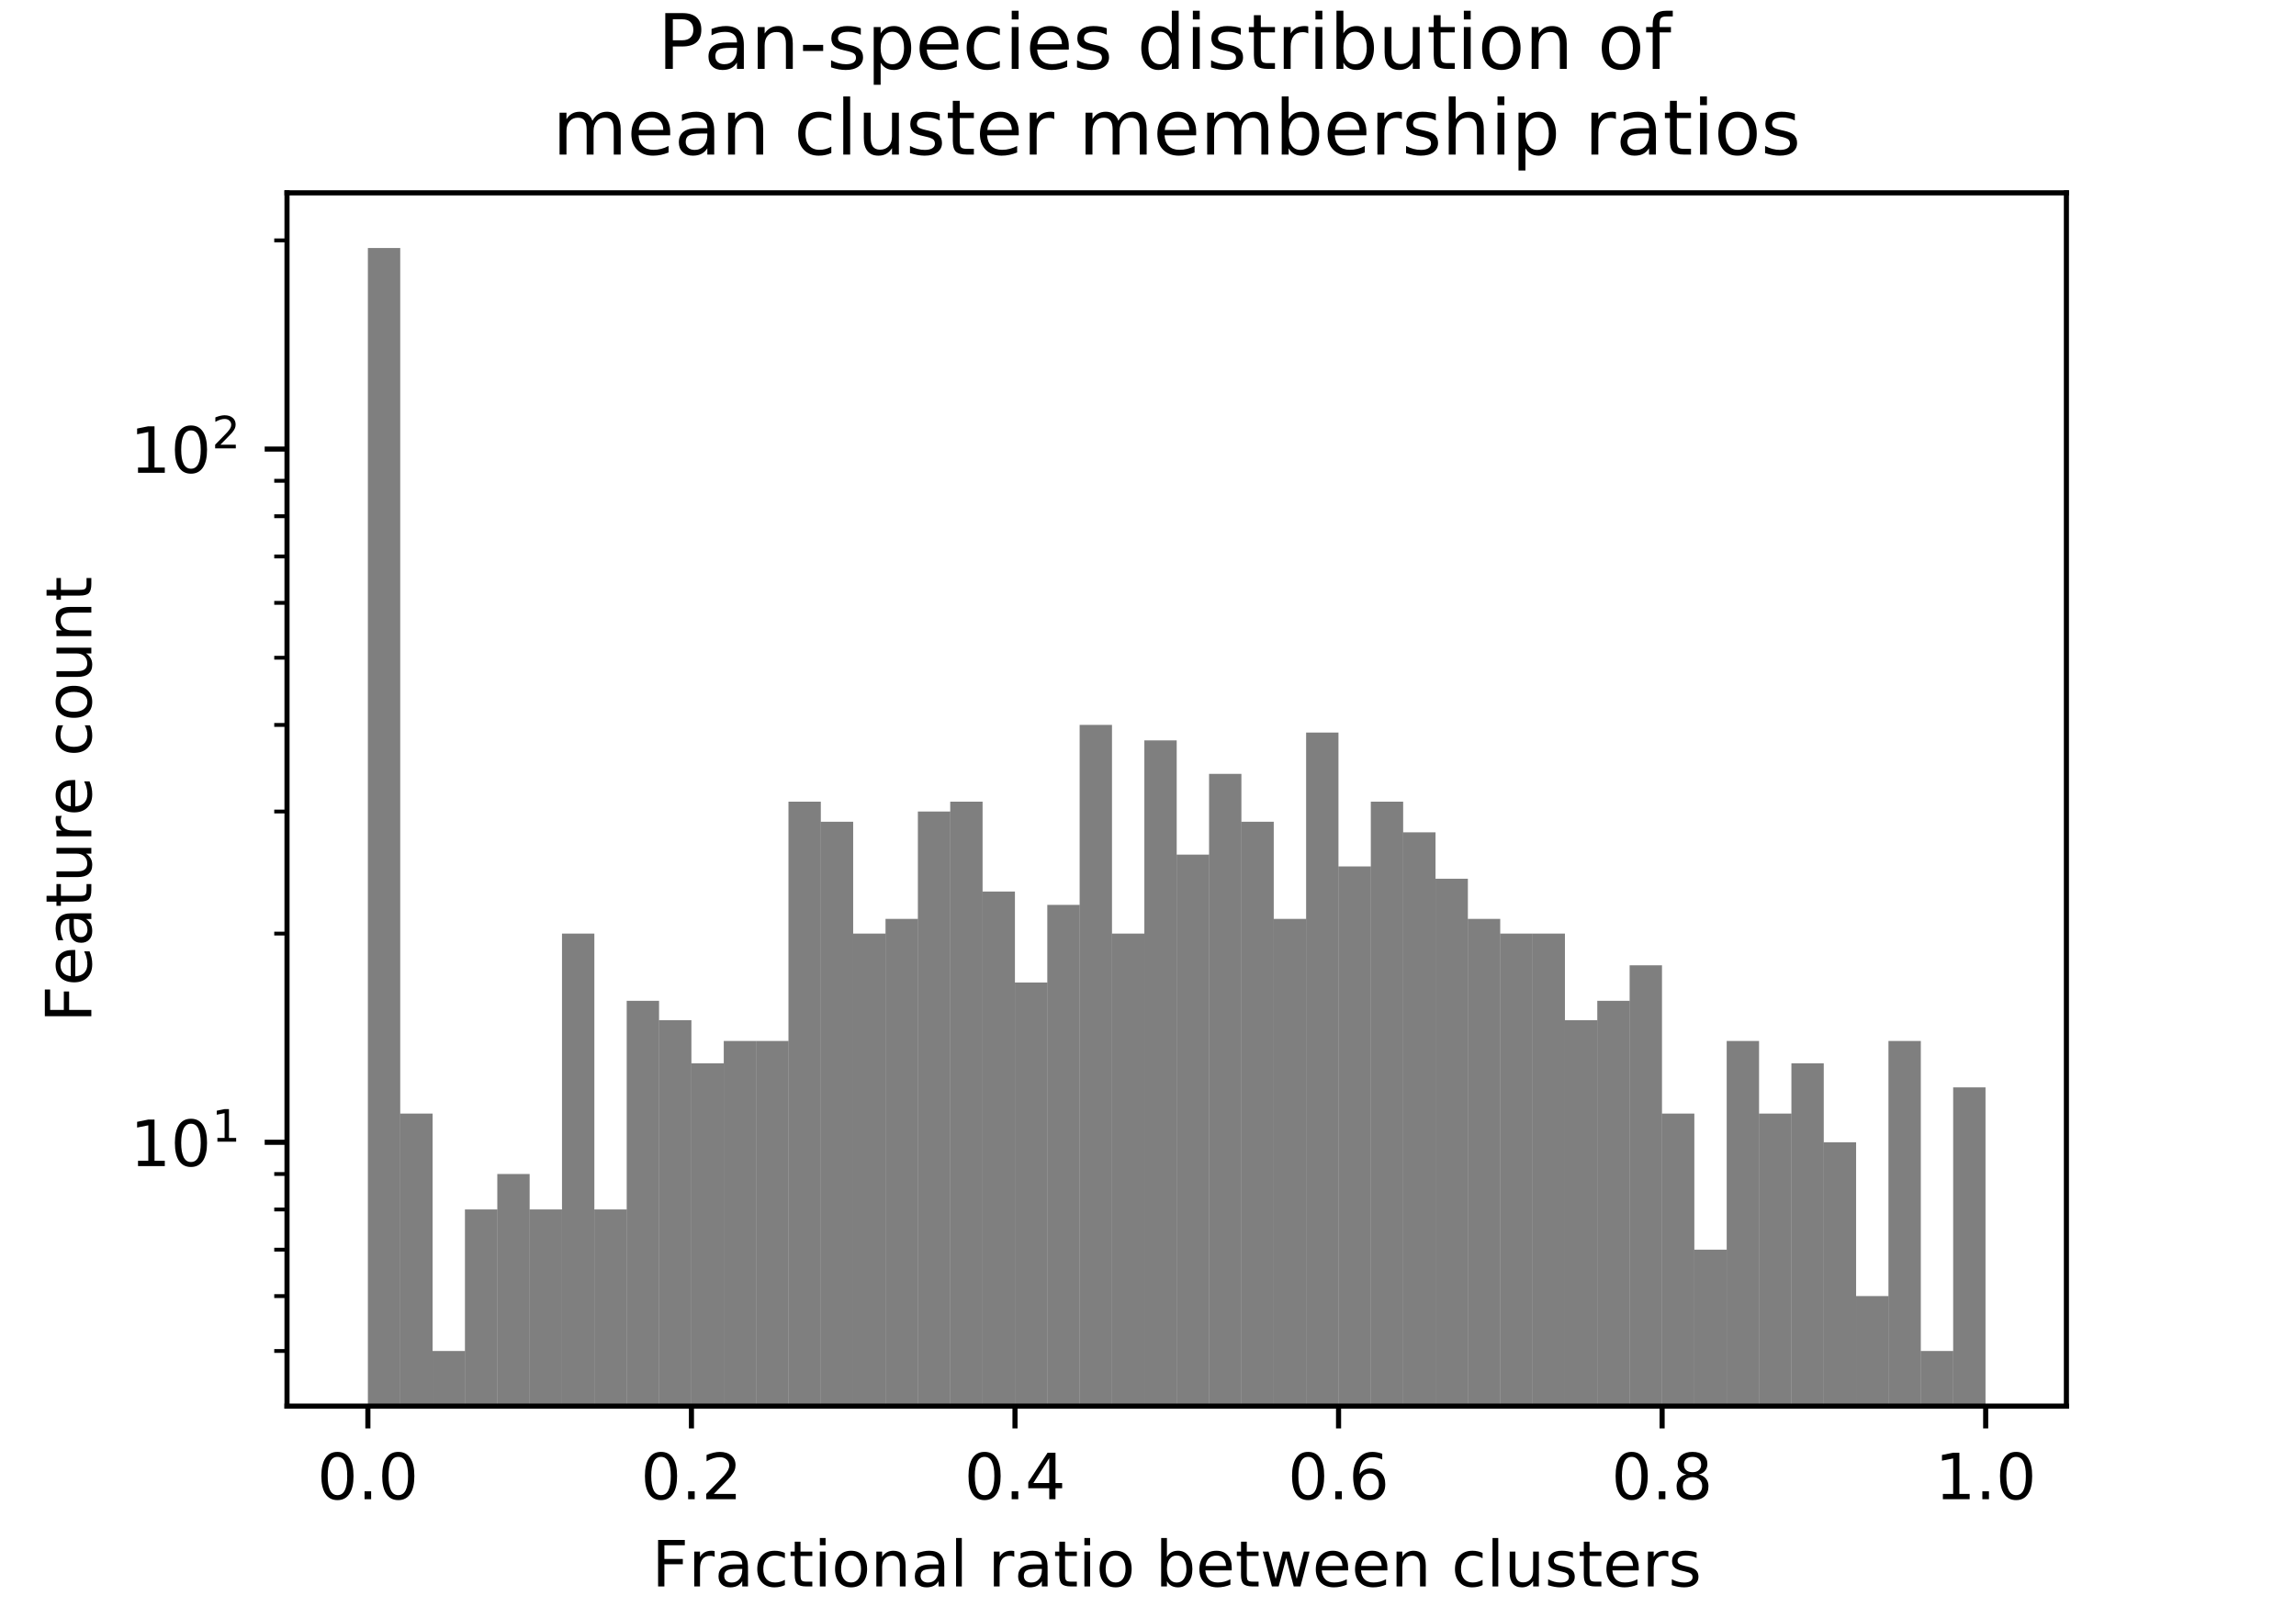 <?xml version="1.0" encoding="utf-8" standalone="no"?>
<!DOCTYPE svg PUBLIC "-//W3C//DTD SVG 1.1//EN"
  "http://www.w3.org/Graphics/SVG/1.1/DTD/svg11.dtd">
<!-- Created with matplotlib (https://matplotlib.org/) -->
<svg height="252pt" version="1.1" viewBox="0 0 360 252" width="360pt" xmlns="http://www.w3.org/2000/svg" xmlns:xlink="http://www.w3.org/1999/xlink">
 <defs>
  <style type="text/css">
*{stroke-linecap:butt;stroke-linejoin:round;}
  </style>
 </defs>
 <g id="figure_1">
  <g id="patch_1">
   <path d="M 0 252 
L 360 252 
L 360 0 
L 0 0 
z
" style="fill:#ffffff;"/>
  </g>
  <g id="axes_1">
   <g id="patch_2">
    <path d="M 45 220.5 
L 324 220.5 
L 324 30.24 
L 45 30.24 
z
" style="fill:#ffffff;"/>
   </g>
   <g id="patch_3">
    <path clip-path="url(#pd9980bde2f)" d="M 57.682 108997.21 
L 62.755 108997.21 
L 62.755 38.888 
L 57.682 38.888 
z
" style="opacity:0.5;"/>
   </g>
   <g id="patch_4">
    <path clip-path="url(#pd9980bde2f)" d="M 62.755 108997.21 
L 67.827 108997.21 
L 67.827 174.627 
L 62.755 174.627 
z
" style="opacity:0.5;"/>
   </g>
   <g id="patch_5">
    <path clip-path="url(#pd9980bde2f)" d="M 67.827 108997.21 
L 72.9 108997.21 
L 72.9 211.852 
L 67.827 211.852 
z
" style="opacity:0.5;"/>
   </g>
   <g id="patch_6">
    <path clip-path="url(#pd9980bde2f)" d="M 72.9 108997.21 
L 77.973 108997.21 
L 77.973 189.662 
L 72.9 189.662 
z
" style="opacity:0.5;"/>
   </g>
   <g id="patch_7">
    <path clip-path="url(#pd9980bde2f)" d="M 77.973 108997.21 
L 83.045 108997.21 
L 83.045 184.101 
L 77.973 184.101 
z
" style="opacity:0.5;"/>
   </g>
   <g id="patch_8">
    <path clip-path="url(#pd9980bde2f)" d="M 83.045 108997.21 
L 88.118 108997.21 
L 88.118 189.662 
L 83.045 189.662 
z
" style="opacity:0.5;"/>
   </g>
   <g id="patch_9">
    <path clip-path="url(#pd9980bde2f)" d="M 88.118 108997.21 
L 93.191 108997.21 
L 93.191 146.402 
L 88.118 146.402 
z
" style="opacity:0.5;"/>
   </g>
   <g id="patch_10">
    <path clip-path="url(#pd9980bde2f)" d="M 93.191 108997.21 
L 98.264 108997.21 
L 98.264 189.662 
L 93.191 189.662 
z
" style="opacity:0.5;"/>
   </g>
   <g id="patch_11">
    <path clip-path="url(#pd9980bde2f)" d="M 98.264 108997.21 
L 103.336 108997.21 
L 103.336 156.937 
L 98.264 156.937 
z
" style="opacity:0.5;"/>
   </g>
   <g id="patch_12">
    <path clip-path="url(#pd9980bde2f)" d="M 103.336 108997.21 
L 108.409 108997.21 
L 108.409 159.984 
L 103.336 159.984 
z
" style="opacity:0.5;"/>
   </g>
   <g id="patch_13">
    <path clip-path="url(#pd9980bde2f)" d="M 108.409 108997.21 
L 113.482 108997.21 
L 113.482 166.74 
L 108.409 166.74 
z
" style="opacity:0.5;"/>
   </g>
   <g id="patch_14">
    <path clip-path="url(#pd9980bde2f)" d="M 113.482 108997.21 
L 118.555 108997.21 
L 118.555 163.242 
L 113.482 163.242 
z
" style="opacity:0.5;"/>
   </g>
   <g id="patch_15">
    <path clip-path="url(#pd9980bde2f)" d="M 118.555 108997.21 
L 123.627 108997.21 
L 123.627 163.242 
L 118.555 163.242 
z
" style="opacity:0.5;"/>
   </g>
   <g id="patch_16">
    <path clip-path="url(#pd9980bde2f)" d="M 123.627 108997.21 
L 128.7 108997.21 
L 128.7 125.711 
L 123.627 125.711 
z
" style="opacity:0.5;"/>
   </g>
   <g id="patch_17">
    <path clip-path="url(#pd9980bde2f)" d="M 128.7 108997.21 
L 133.773 108997.21 
L 133.773 128.86 
L 128.7 128.86 
z
" style="opacity:0.5;"/>
   </g>
   <g id="patch_18">
    <path clip-path="url(#pd9980bde2f)" d="M 133.773 108997.21 
L 138.845 108997.21 
L 138.845 146.402 
L 133.773 146.402 
z
" style="opacity:0.5;"/>
   </g>
   <g id="patch_19">
    <path clip-path="url(#pd9980bde2f)" d="M 138.845 108997.21 
L 143.918 108997.21 
L 143.918 144.099 
L 138.845 144.099 
z
" style="opacity:0.5;"/>
   </g>
   <g id="patch_20">
    <path clip-path="url(#pd9980bde2f)" d="M 143.918 108997.21 
L 148.991 108997.21 
L 148.991 127.259 
L 143.918 127.259 
z
" style="opacity:0.5;"/>
   </g>
   <g id="patch_21">
    <path clip-path="url(#pd9980bde2f)" d="M 148.991 108997.21 
L 154.064 108997.21 
L 154.064 125.711 
L 148.991 125.711 
z
" style="opacity:0.5;"/>
   </g>
   <g id="patch_22">
    <path clip-path="url(#pd9980bde2f)" d="M 154.064 108997.21 
L 159.136 108997.21 
L 159.136 139.804 
L 154.064 139.804 
z
" style="opacity:0.5;"/>
   </g>
   <g id="patch_23">
    <path clip-path="url(#pd9980bde2f)" d="M 159.136 108997.21 
L 164.209 108997.21 
L 164.209 154.075 
L 159.136 154.075 
z
" style="opacity:0.5;"/>
   </g>
   <g id="patch_24">
    <path clip-path="url(#pd9980bde2f)" d="M 164.209 108997.21 
L 169.282 108997.21 
L 169.282 141.902 
L 164.209 141.902 
z
" style="opacity:0.5;"/>
   </g>
   <g id="patch_25">
    <path clip-path="url(#pd9980bde2f)" d="M 169.282 108997.21 
L 174.355 108997.21 
L 174.355 113.677 
L 169.282 113.677 
z
" style="opacity:0.5;"/>
   </g>
   <g id="patch_26">
    <path clip-path="url(#pd9980bde2f)" d="M 174.355 108997.21 
L 179.427 108997.21 
L 179.427 146.402 
L 174.355 146.402 
z
" style="opacity:0.5;"/>
   </g>
   <g id="patch_27">
    <path clip-path="url(#pd9980bde2f)" d="M 179.427 108997.21 
L 184.5 108997.21 
L 184.5 116.099 
L 179.427 116.099 
z
" style="opacity:0.5;"/>
   </g>
   <g id="patch_28">
    <path clip-path="url(#pd9980bde2f)" d="M 184.5 108997.21 
L 189.573 108997.21 
L 189.573 134.016 
L 184.5 134.016 
z
" style="opacity:0.5;"/>
   </g>
   <g id="patch_29">
    <path clip-path="url(#pd9980bde2f)" d="M 189.573 108997.21 
L 194.645 108997.21 
L 194.645 121.35 
L 189.573 121.35 
z
" style="opacity:0.5;"/>
   </g>
   <g id="patch_30">
    <path clip-path="url(#pd9980bde2f)" d="M 194.645 108997.21 
L 199.718 108997.21 
L 199.718 128.86 
L 194.645 128.86 
z
" style="opacity:0.5;"/>
   </g>
   <g id="patch_31">
    <path clip-path="url(#pd9980bde2f)" d="M 199.718 108997.21 
L 204.791 108997.21 
L 204.791 144.099 
L 199.718 144.099 
z
" style="opacity:0.5;"/>
   </g>
   <g id="patch_32">
    <path clip-path="url(#pd9980bde2f)" d="M 204.791 108997.21 
L 209.864 108997.21 
L 209.864 114.873 
L 204.791 114.873 
z
" style="opacity:0.5;"/>
   </g>
   <g id="patch_33">
    <path clip-path="url(#pd9980bde2f)" d="M 209.864 108997.21 
L 214.936 108997.21 
L 214.936 135.867 
L 209.864 135.867 
z
" style="opacity:0.5;"/>
   </g>
   <g id="patch_34">
    <path clip-path="url(#pd9980bde2f)" d="M 214.936 108997.21 
L 220.009 108997.21 
L 220.009 125.711 
L 214.936 125.711 
z
" style="opacity:0.5;"/>
   </g>
   <g id="patch_35">
    <path clip-path="url(#pd9980bde2f)" d="M 220.009 108997.21 
L 225.082 108997.21 
L 225.082 130.517 
L 220.009 130.517 
z
" style="opacity:0.5;"/>
   </g>
   <g id="patch_36">
    <path clip-path="url(#pd9980bde2f)" d="M 225.082 108997.21 
L 230.155 108997.21 
L 230.155 137.795 
L 225.082 137.795 
z
" style="opacity:0.5;"/>
   </g>
   <g id="patch_37">
    <path clip-path="url(#pd9980bde2f)" d="M 230.155 108997.21 
L 235.227 108997.21 
L 235.227 144.099 
L 230.155 144.099 
z
" style="opacity:0.5;"/>
   </g>
   <g id="patch_38">
    <path clip-path="url(#pd9980bde2f)" d="M 235.227 108997.21 
L 240.3 108997.21 
L 240.3 146.402 
L 235.227 146.402 
z
" style="opacity:0.5;"/>
   </g>
   <g id="patch_39">
    <path clip-path="url(#pd9980bde2f)" d="M 240.3 108997.21 
L 245.373 108997.21 
L 245.373 146.402 
L 240.3 146.402 
z
" style="opacity:0.5;"/>
   </g>
   <g id="patch_40">
    <path clip-path="url(#pd9980bde2f)" d="M 245.373 108997.21 
L 250.445 108997.21 
L 250.445 159.984 
L 245.373 159.984 
z
" style="opacity:0.5;"/>
   </g>
   <g id="patch_41">
    <path clip-path="url(#pd9980bde2f)" d="M 250.445 108997.21 
L 255.518 108997.21 
L 255.518 156.937 
L 250.445 156.937 
z
" style="opacity:0.5;"/>
   </g>
   <g id="patch_42">
    <path clip-path="url(#pd9980bde2f)" d="M 255.518 108997.21 
L 260.591 108997.21 
L 260.591 151.377 
L 255.518 151.377 
z
" style="opacity:0.5;"/>
   </g>
   <g id="patch_43">
    <path clip-path="url(#pd9980bde2f)" d="M 260.591 108997.21 
L 265.664 108997.21 
L 265.664 174.627 
L 260.591 174.627 
z
" style="opacity:0.5;"/>
   </g>
   <g id="patch_44">
    <path clip-path="url(#pd9980bde2f)" d="M 265.664 108997.21 
L 270.736 108997.21 
L 270.736 195.966 
L 265.664 195.966 
z
" style="opacity:0.5;"/>
   </g>
   <g id="patch_45">
    <path clip-path="url(#pd9980bde2f)" d="M 270.736 108997.21 
L 275.809 108997.21 
L 275.809 163.242 
L 270.736 163.242 
z
" style="opacity:0.5;"/>
   </g>
   <g id="patch_46">
    <path clip-path="url(#pd9980bde2f)" d="M 275.809 108997.21 
L 280.882 108997.21 
L 280.882 174.627 
L 275.809 174.627 
z
" style="opacity:0.5;"/>
   </g>
   <g id="patch_47">
    <path clip-path="url(#pd9980bde2f)" d="M 280.882 108997.21 
L 285.955 108997.21 
L 285.955 166.74 
L 280.882 166.74 
z
" style="opacity:0.5;"/>
   </g>
   <g id="patch_48">
    <path clip-path="url(#pd9980bde2f)" d="M 285.955 108997.21 
L 291.027 108997.21 
L 291.027 179.127 
L 285.955 179.127 
z
" style="opacity:0.5;"/>
   </g>
   <g id="patch_49">
    <path clip-path="url(#pd9980bde2f)" d="M 291.027 108997.21 
L 296.1 108997.21 
L 296.1 203.244 
L 291.027 203.244 
z
" style="opacity:0.5;"/>
   </g>
   <g id="patch_50">
    <path clip-path="url(#pd9980bde2f)" d="M 296.1 108997.21 
L 301.173 108997.21 
L 301.173 163.242 
L 296.1 163.242 
z
" style="opacity:0.5;"/>
   </g>
   <g id="patch_51">
    <path clip-path="url(#pd9980bde2f)" d="M 301.173 108997.21 
L 306.245 108997.21 
L 306.245 211.852 
L 301.173 211.852 
z
" style="opacity:0.5;"/>
   </g>
   <g id="patch_52">
    <path clip-path="url(#pd9980bde2f)" d="M 306.245 108997.21 
L 311.318 108997.21 
L 311.318 170.519 
L 306.245 170.519 
z
" style="opacity:0.5;"/>
   </g>
   <g id="matplotlib.axis_1">
    <g id="xtick_1">
     <g id="line2d_1">
      <defs>
       <path d="M 0 0 
L 0 3.5 
" id="mc48bf4cf08" style="stroke:#000000;stroke-width:0.8;"/>
      </defs>
      <g>
       <use style="stroke:#000000;stroke-width:0.8;" x="57.682" xlink:href="#mc48bf4cf08" y="220.5"/>
      </g>
     </g>
     <g id="text_1">
      <!-- 0.0 -->
      <defs>
       <path d="M 31.781 66.406 
Q 24.172 66.406 20.328 58.906 
Q 16.5 51.422 16.5 36.375 
Q 16.5 21.391 20.328 13.891 
Q 24.172 6.391 31.781 6.391 
Q 39.453 6.391 43.281 13.891 
Q 47.125 21.391 47.125 36.375 
Q 47.125 51.422 43.281 58.906 
Q 39.453 66.406 31.781 66.406 
z
M 31.781 74.219 
Q 44.047 74.219 50.516 64.516 
Q 56.984 54.828 56.984 36.375 
Q 56.984 17.969 50.516 8.266 
Q 44.047 -1.422 31.781 -1.422 
Q 19.531 -1.422 13.062 8.266 
Q 6.594 17.969 6.594 36.375 
Q 6.594 54.828 13.062 64.516 
Q 19.531 74.219 31.781 74.219 
z
" id="DejaVuSans-48"/>
       <path d="M 10.688 12.406 
L 21 12.406 
L 21 0 
L 10.688 0 
z
" id="DejaVuSans-46"/>
      </defs>
      <g transform="translate(49.73 235.098)scale(0.1 -0.1)">
       <use xlink:href="#DejaVuSans-48"/>
       <use x="63.623" xlink:href="#DejaVuSans-46"/>
       <use x="95.41" xlink:href="#DejaVuSans-48"/>
      </g>
     </g>
    </g>
    <g id="xtick_2">
     <g id="line2d_2">
      <g>
       <use style="stroke:#000000;stroke-width:0.8;" x="108.414" xlink:href="#mc48bf4cf08" y="220.5"/>
      </g>
     </g>
     <g id="text_2">
      <!-- 0.2 -->
      <defs>
       <path d="M 19.188 8.297 
L 53.609 8.297 
L 53.609 0 
L 7.328 0 
L 7.328 8.297 
Q 12.938 14.109 22.625 23.891 
Q 32.328 33.688 34.812 36.531 
Q 39.547 41.844 41.422 45.531 
Q 43.312 49.219 43.312 52.781 
Q 43.312 58.594 39.234 62.25 
Q 35.156 65.922 28.609 65.922 
Q 23.969 65.922 18.812 64.312 
Q 13.672 62.703 7.812 59.422 
L 7.812 69.391 
Q 13.766 71.781 18.938 73 
Q 24.125 74.219 28.422 74.219 
Q 39.75 74.219 46.484 68.547 
Q 53.219 62.891 53.219 53.422 
Q 53.219 48.922 51.531 44.891 
Q 49.859 40.875 45.406 35.406 
Q 44.188 33.984 37.641 27.219 
Q 31.109 20.453 19.188 8.297 
z
" id="DejaVuSans-50"/>
      </defs>
      <g transform="translate(100.463 235.098)scale(0.1 -0.1)">
       <use xlink:href="#DejaVuSans-48"/>
       <use x="63.623" xlink:href="#DejaVuSans-46"/>
       <use x="95.41" xlink:href="#DejaVuSans-50"/>
      </g>
     </g>
    </g>
    <g id="xtick_3">
     <g id="line2d_3">
      <g>
       <use style="stroke:#000000;stroke-width:0.8;" x="159.146" xlink:href="#mc48bf4cf08" y="220.5"/>
      </g>
     </g>
     <g id="text_3">
      <!-- 0.4 -->
      <defs>
       <path d="M 37.797 64.312 
L 12.891 25.391 
L 37.797 25.391 
z
M 35.203 72.906 
L 47.609 72.906 
L 47.609 25.391 
L 58.016 25.391 
L 58.016 17.188 
L 47.609 17.188 
L 47.609 0 
L 37.797 0 
L 37.797 17.188 
L 4.891 17.188 
L 4.891 26.703 
z
" id="DejaVuSans-52"/>
      </defs>
      <g transform="translate(151.195 235.098)scale(0.1 -0.1)">
       <use xlink:href="#DejaVuSans-48"/>
       <use x="63.623" xlink:href="#DejaVuSans-46"/>
       <use x="95.41" xlink:href="#DejaVuSans-52"/>
      </g>
     </g>
    </g>
    <g id="xtick_4">
     <g id="line2d_4">
      <g>
       <use style="stroke:#000000;stroke-width:0.8;" x="209.879" xlink:href="#mc48bf4cf08" y="220.5"/>
      </g>
     </g>
     <g id="text_4">
      <!-- 0.6 -->
      <defs>
       <path d="M 33.016 40.375 
Q 26.375 40.375 22.484 35.828 
Q 18.609 31.297 18.609 23.391 
Q 18.609 15.531 22.484 10.953 
Q 26.375 6.391 33.016 6.391 
Q 39.656 6.391 43.531 10.953 
Q 47.406 15.531 47.406 23.391 
Q 47.406 31.297 43.531 35.828 
Q 39.656 40.375 33.016 40.375 
z
M 52.594 71.297 
L 52.594 62.312 
Q 48.875 64.062 45.094 64.984 
Q 41.312 65.922 37.594 65.922 
Q 27.828 65.922 22.672 59.328 
Q 17.531 52.734 16.797 39.406 
Q 19.672 43.656 24.016 45.922 
Q 28.375 48.188 33.594 48.188 
Q 44.578 48.188 50.953 41.516 
Q 57.328 34.859 57.328 23.391 
Q 57.328 12.156 50.688 5.359 
Q 44.047 -1.422 33.016 -1.422 
Q 20.359 -1.422 13.672 8.266 
Q 6.984 17.969 6.984 36.375 
Q 6.984 53.656 15.188 63.938 
Q 23.391 74.219 37.203 74.219 
Q 40.922 74.219 44.703 73.484 
Q 48.484 72.75 52.594 71.297 
z
" id="DejaVuSans-54"/>
      </defs>
      <g transform="translate(201.927 235.098)scale(0.1 -0.1)">
       <use xlink:href="#DejaVuSans-48"/>
       <use x="63.623" xlink:href="#DejaVuSans-46"/>
       <use x="95.41" xlink:href="#DejaVuSans-54"/>
      </g>
     </g>
    </g>
    <g id="xtick_5">
     <g id="line2d_5">
      <g>
       <use style="stroke:#000000;stroke-width:0.8;" x="260.611" xlink:href="#mc48bf4cf08" y="220.5"/>
      </g>
     </g>
     <g id="text_5">
      <!-- 0.8 -->
      <defs>
       <path d="M 31.781 34.625 
Q 24.75 34.625 20.719 30.859 
Q 16.703 27.094 16.703 20.516 
Q 16.703 13.922 20.719 10.156 
Q 24.75 6.391 31.781 6.391 
Q 38.812 6.391 42.859 10.172 
Q 46.922 13.969 46.922 20.516 
Q 46.922 27.094 42.891 30.859 
Q 38.875 34.625 31.781 34.625 
z
M 21.922 38.812 
Q 15.578 40.375 12.031 44.719 
Q 8.5 49.078 8.5 55.328 
Q 8.5 64.062 14.719 69.141 
Q 20.953 74.219 31.781 74.219 
Q 42.672 74.219 48.875 69.141 
Q 55.078 64.062 55.078 55.328 
Q 55.078 49.078 51.531 44.719 
Q 48 40.375 41.703 38.812 
Q 48.828 37.156 52.797 32.312 
Q 56.781 27.484 56.781 20.516 
Q 56.781 9.906 50.312 4.234 
Q 43.844 -1.422 31.781 -1.422 
Q 19.734 -1.422 13.25 4.234 
Q 6.781 9.906 6.781 20.516 
Q 6.781 27.484 10.781 32.312 
Q 14.797 37.156 21.922 38.812 
z
M 18.312 54.391 
Q 18.312 48.734 21.844 45.562 
Q 25.391 42.391 31.781 42.391 
Q 38.141 42.391 41.719 45.562 
Q 45.312 48.734 45.312 54.391 
Q 45.312 60.062 41.719 63.234 
Q 38.141 66.406 31.781 66.406 
Q 25.391 66.406 21.844 63.234 
Q 18.312 60.062 18.312 54.391 
z
" id="DejaVuSans-56"/>
      </defs>
      <g transform="translate(252.659 235.098)scale(0.1 -0.1)">
       <use xlink:href="#DejaVuSans-48"/>
       <use x="63.623" xlink:href="#DejaVuSans-46"/>
       <use x="95.41" xlink:href="#DejaVuSans-56"/>
      </g>
     </g>
    </g>
    <g id="xtick_6">
     <g id="line2d_6">
      <g>
       <use style="stroke:#000000;stroke-width:0.8;" x="311.343" xlink:href="#mc48bf4cf08" y="220.5"/>
      </g>
     </g>
     <g id="text_6">
      <!-- 1.0 -->
      <defs>
       <path d="M 12.406 8.297 
L 28.516 8.297 
L 28.516 63.922 
L 10.984 60.406 
L 10.984 69.391 
L 28.422 72.906 
L 38.281 72.906 
L 38.281 8.297 
L 54.391 8.297 
L 54.391 0 
L 12.406 0 
z
" id="DejaVuSans-49"/>
      </defs>
      <g transform="translate(303.392 235.098)scale(0.1 -0.1)">
       <use xlink:href="#DejaVuSans-49"/>
       <use x="63.623" xlink:href="#DejaVuSans-46"/>
       <use x="95.41" xlink:href="#DejaVuSans-48"/>
      </g>
     </g>
    </g>
    <g id="text_7">
     <!-- Fractional ratio between clusters -->
     <defs>
      <path d="M 9.812 72.906 
L 51.703 72.906 
L 51.703 64.594 
L 19.672 64.594 
L 19.672 43.109 
L 48.578 43.109 
L 48.578 34.812 
L 19.672 34.812 
L 19.672 0 
L 9.812 0 
z
" id="DejaVuSans-70"/>
      <path d="M 41.109 46.297 
Q 39.594 47.172 37.812 47.578 
Q 36.031 48 33.891 48 
Q 26.266 48 22.188 43.047 
Q 18.109 38.094 18.109 28.812 
L 18.109 0 
L 9.078 0 
L 9.078 54.688 
L 18.109 54.688 
L 18.109 46.188 
Q 20.953 51.172 25.484 53.578 
Q 30.031 56 36.531 56 
Q 37.453 56 38.578 55.875 
Q 39.703 55.766 41.062 55.516 
z
" id="DejaVuSans-114"/>
      <path d="M 34.281 27.484 
Q 23.391 27.484 19.188 25 
Q 14.984 22.516 14.984 16.5 
Q 14.984 11.719 18.141 8.906 
Q 21.297 6.109 26.703 6.109 
Q 34.188 6.109 38.703 11.406 
Q 43.219 16.703 43.219 25.484 
L 43.219 27.484 
z
M 52.203 31.203 
L 52.203 0 
L 43.219 0 
L 43.219 8.297 
Q 40.141 3.328 35.547 0.953 
Q 30.953 -1.422 24.312 -1.422 
Q 15.922 -1.422 10.953 3.297 
Q 6 8.016 6 15.922 
Q 6 25.141 12.172 29.828 
Q 18.359 34.516 30.609 34.516 
L 43.219 34.516 
L 43.219 35.406 
Q 43.219 41.609 39.141 45 
Q 35.062 48.391 27.688 48.391 
Q 23 48.391 18.547 47.266 
Q 14.109 46.141 10.016 43.891 
L 10.016 52.203 
Q 14.938 54.109 19.578 55.047 
Q 24.219 56 28.609 56 
Q 40.484 56 46.344 49.844 
Q 52.203 43.703 52.203 31.203 
z
" id="DejaVuSans-97"/>
      <path d="M 48.781 52.594 
L 48.781 44.188 
Q 44.969 46.297 41.141 47.344 
Q 37.312 48.391 33.406 48.391 
Q 24.656 48.391 19.812 42.844 
Q 14.984 37.312 14.984 27.297 
Q 14.984 17.281 19.812 11.734 
Q 24.656 6.203 33.406 6.203 
Q 37.312 6.203 41.141 7.25 
Q 44.969 8.297 48.781 10.406 
L 48.781 2.094 
Q 45.016 0.344 40.984 -0.531 
Q 36.969 -1.422 32.422 -1.422 
Q 20.062 -1.422 12.781 6.344 
Q 5.516 14.109 5.516 27.297 
Q 5.516 40.672 12.859 48.328 
Q 20.219 56 33.016 56 
Q 37.156 56 41.109 55.141 
Q 45.062 54.297 48.781 52.594 
z
" id="DejaVuSans-99"/>
      <path d="M 18.312 70.219 
L 18.312 54.688 
L 36.812 54.688 
L 36.812 47.703 
L 18.312 47.703 
L 18.312 18.016 
Q 18.312 11.328 20.141 9.422 
Q 21.969 7.516 27.594 7.516 
L 36.812 7.516 
L 36.812 0 
L 27.594 0 
Q 17.188 0 13.234 3.875 
Q 9.281 7.766 9.281 18.016 
L 9.281 47.703 
L 2.688 47.703 
L 2.688 54.688 
L 9.281 54.688 
L 9.281 70.219 
z
" id="DejaVuSans-116"/>
      <path d="M 9.422 54.688 
L 18.406 54.688 
L 18.406 0 
L 9.422 0 
z
M 9.422 75.984 
L 18.406 75.984 
L 18.406 64.594 
L 9.422 64.594 
z
" id="DejaVuSans-105"/>
      <path d="M 30.609 48.391 
Q 23.391 48.391 19.188 42.75 
Q 14.984 37.109 14.984 27.297 
Q 14.984 17.484 19.156 11.844 
Q 23.344 6.203 30.609 6.203 
Q 37.797 6.203 41.984 11.859 
Q 46.188 17.531 46.188 27.297 
Q 46.188 37.016 41.984 42.703 
Q 37.797 48.391 30.609 48.391 
z
M 30.609 56 
Q 42.328 56 49.016 48.375 
Q 55.719 40.766 55.719 27.297 
Q 55.719 13.875 49.016 6.219 
Q 42.328 -1.422 30.609 -1.422 
Q 18.844 -1.422 12.172 6.219 
Q 5.516 13.875 5.516 27.297 
Q 5.516 40.766 12.172 48.375 
Q 18.844 56 30.609 56 
z
" id="DejaVuSans-111"/>
      <path d="M 54.891 33.016 
L 54.891 0 
L 45.906 0 
L 45.906 32.719 
Q 45.906 40.484 42.875 44.328 
Q 39.844 48.188 33.797 48.188 
Q 26.516 48.188 22.312 43.547 
Q 18.109 38.922 18.109 30.906 
L 18.109 0 
L 9.078 0 
L 9.078 54.688 
L 18.109 54.688 
L 18.109 46.188 
Q 21.344 51.125 25.703 53.562 
Q 30.078 56 35.797 56 
Q 45.219 56 50.047 50.172 
Q 54.891 44.344 54.891 33.016 
z
" id="DejaVuSans-110"/>
      <path d="M 9.422 75.984 
L 18.406 75.984 
L 18.406 0 
L 9.422 0 
z
" id="DejaVuSans-108"/>
      <path id="DejaVuSans-32"/>
      <path d="M 48.688 27.297 
Q 48.688 37.203 44.609 42.844 
Q 40.531 48.484 33.406 48.484 
Q 26.266 48.484 22.188 42.844 
Q 18.109 37.203 18.109 27.297 
Q 18.109 17.391 22.188 11.75 
Q 26.266 6.109 33.406 6.109 
Q 40.531 6.109 44.609 11.75 
Q 48.688 17.391 48.688 27.297 
z
M 18.109 46.391 
Q 20.953 51.266 25.266 53.625 
Q 29.594 56 35.594 56 
Q 45.562 56 51.781 48.094 
Q 58.016 40.188 58.016 27.297 
Q 58.016 14.406 51.781 6.484 
Q 45.562 -1.422 35.594 -1.422 
Q 29.594 -1.422 25.266 0.953 
Q 20.953 3.328 18.109 8.203 
L 18.109 0 
L 9.078 0 
L 9.078 75.984 
L 18.109 75.984 
z
" id="DejaVuSans-98"/>
      <path d="M 56.203 29.594 
L 56.203 25.203 
L 14.891 25.203 
Q 15.484 15.922 20.484 11.062 
Q 25.484 6.203 34.422 6.203 
Q 39.594 6.203 44.453 7.469 
Q 49.312 8.734 54.109 11.281 
L 54.109 2.781 
Q 49.266 0.734 44.188 -0.344 
Q 39.109 -1.422 33.891 -1.422 
Q 20.797 -1.422 13.156 6.188 
Q 5.516 13.812 5.516 26.812 
Q 5.516 40.234 12.766 48.109 
Q 20.016 56 32.328 56 
Q 43.359 56 49.781 48.891 
Q 56.203 41.797 56.203 29.594 
z
M 47.219 32.234 
Q 47.125 39.594 43.094 43.984 
Q 39.062 48.391 32.422 48.391 
Q 24.906 48.391 20.391 44.141 
Q 15.875 39.891 15.188 32.172 
z
" id="DejaVuSans-101"/>
      <path d="M 4.203 54.688 
L 13.188 54.688 
L 24.422 12.016 
L 35.594 54.688 
L 46.188 54.688 
L 57.422 12.016 
L 68.609 54.688 
L 77.594 54.688 
L 63.281 0 
L 52.688 0 
L 40.922 44.828 
L 29.109 0 
L 18.5 0 
z
" id="DejaVuSans-119"/>
      <path d="M 8.5 21.578 
L 8.5 54.688 
L 17.484 54.688 
L 17.484 21.922 
Q 17.484 14.156 20.5 10.266 
Q 23.531 6.391 29.594 6.391 
Q 36.859 6.391 41.078 11.031 
Q 45.312 15.672 45.312 23.688 
L 45.312 54.688 
L 54.297 54.688 
L 54.297 0 
L 45.312 0 
L 45.312 8.406 
Q 42.047 3.422 37.719 1 
Q 33.406 -1.422 27.688 -1.422 
Q 18.266 -1.422 13.375 4.438 
Q 8.5 10.297 8.5 21.578 
z
M 31.109 56 
z
" id="DejaVuSans-117"/>
      <path d="M 44.281 53.078 
L 44.281 44.578 
Q 40.484 46.531 36.375 47.5 
Q 32.281 48.484 27.875 48.484 
Q 21.188 48.484 17.844 46.438 
Q 14.5 44.391 14.5 40.281 
Q 14.5 37.156 16.891 35.375 
Q 19.281 33.594 26.516 31.984 
L 29.594 31.297 
Q 39.156 29.25 43.188 25.516 
Q 47.219 21.781 47.219 15.094 
Q 47.219 7.469 41.188 3.016 
Q 35.156 -1.422 24.609 -1.422 
Q 20.219 -1.422 15.453 -0.562 
Q 10.688 0.297 5.422 2 
L 5.422 11.281 
Q 10.406 8.688 15.234 7.391 
Q 20.062 6.109 24.812 6.109 
Q 31.156 6.109 34.562 8.281 
Q 37.984 10.453 37.984 14.406 
Q 37.984 18.062 35.516 20.016 
Q 33.062 21.969 24.703 23.781 
L 21.578 24.516 
Q 13.234 26.266 9.516 29.906 
Q 5.812 33.547 5.812 39.891 
Q 5.812 47.609 11.281 51.797 
Q 16.75 56 26.812 56 
Q 31.781 56 36.172 55.266 
Q 40.578 54.547 44.281 53.078 
z
" id="DejaVuSans-115"/>
     </defs>
     <g transform="translate(102.205 248.777)scale(0.1 -0.1)">
      <use xlink:href="#DejaVuSans-70"/>
      <use x="57.41" xlink:href="#DejaVuSans-114"/>
      <use x="98.523" xlink:href="#DejaVuSans-97"/>
      <use x="159.803" xlink:href="#DejaVuSans-99"/>
      <use x="214.783" xlink:href="#DejaVuSans-116"/>
      <use x="253.992" xlink:href="#DejaVuSans-105"/>
      <use x="281.775" xlink:href="#DejaVuSans-111"/>
      <use x="342.957" xlink:href="#DejaVuSans-110"/>
      <use x="406.336" xlink:href="#DejaVuSans-97"/>
      <use x="467.615" xlink:href="#DejaVuSans-108"/>
      <use x="495.398" xlink:href="#DejaVuSans-32"/>
      <use x="527.186" xlink:href="#DejaVuSans-114"/>
      <use x="568.299" xlink:href="#DejaVuSans-97"/>
      <use x="629.578" xlink:href="#DejaVuSans-116"/>
      <use x="668.787" xlink:href="#DejaVuSans-105"/>
      <use x="696.57" xlink:href="#DejaVuSans-111"/>
      <use x="757.752" xlink:href="#DejaVuSans-32"/>
      <use x="789.539" xlink:href="#DejaVuSans-98"/>
      <use x="853.016" xlink:href="#DejaVuSans-101"/>
      <use x="914.539" xlink:href="#DejaVuSans-116"/>
      <use x="953.748" xlink:href="#DejaVuSans-119"/>
      <use x="1035.535" xlink:href="#DejaVuSans-101"/>
      <use x="1097.059" xlink:href="#DejaVuSans-101"/>
      <use x="1158.582" xlink:href="#DejaVuSans-110"/>
      <use x="1221.961" xlink:href="#DejaVuSans-32"/>
      <use x="1253.748" xlink:href="#DejaVuSans-99"/>
      <use x="1308.729" xlink:href="#DejaVuSans-108"/>
      <use x="1336.512" xlink:href="#DejaVuSans-117"/>
      <use x="1399.891" xlink:href="#DejaVuSans-115"/>
      <use x="1451.99" xlink:href="#DejaVuSans-116"/>
      <use x="1491.199" xlink:href="#DejaVuSans-101"/>
      <use x="1552.723" xlink:href="#DejaVuSans-114"/>
      <use x="1593.836" xlink:href="#DejaVuSans-115"/>
     </g>
    </g>
   </g>
   <g id="matplotlib.axis_2">
    <g id="ytick_1">
     <g id="line2d_7">
      <defs>
       <path d="M 0 0 
L -3.5 0 
" id="me619b69388" style="stroke:#000000;stroke-width:0.8;"/>
      </defs>
      <g>
       <use style="stroke:#000000;stroke-width:0.8;" x="45" xlink:href="#me619b69388" y="179.127"/>
      </g>
     </g>
     <g id="text_8">
      <!-- $\mathdefault{10^{1}}$ -->
      <g transform="translate(20.4 182.926)scale(0.1 -0.1)">
       <use transform="translate(0 0.684)" xlink:href="#DejaVuSans-49"/>
       <use transform="translate(63.623 0.684)" xlink:href="#DejaVuSans-48"/>
       <use transform="translate(128.203 38.966)scale(0.7)" xlink:href="#DejaVuSans-49"/>
      </g>
     </g>
    </g>
    <g id="ytick_2">
     <g id="line2d_8">
      <g>
       <use style="stroke:#000000;stroke-width:0.8;" x="45" xlink:href="#me619b69388" y="70.418"/>
      </g>
     </g>
     <g id="text_9">
      <!-- $\mathdefault{10^{2}}$ -->
      <g transform="translate(20.4 74.217)scale(0.1 -0.1)">
       <use transform="translate(0 0.766)" xlink:href="#DejaVuSans-49"/>
       <use transform="translate(63.623 0.766)" xlink:href="#DejaVuSans-48"/>
       <use transform="translate(128.203 39.047)scale(0.7)" xlink:href="#DejaVuSans-50"/>
      </g>
     </g>
    </g>
    <g id="ytick_3">
     <g id="line2d_9">
      <defs>
       <path d="M 0 0 
L -2 0 
" id="m3ee0f778bf" style="stroke:#000000;stroke-width:0.6;"/>
      </defs>
      <g>
       <use style="stroke:#000000;stroke-width:0.6;" x="45" xlink:href="#m3ee0f778bf" y="211.852"/>
      </g>
     </g>
    </g>
    <g id="ytick_4">
     <g id="line2d_10">
      <g>
       <use style="stroke:#000000;stroke-width:0.6;" x="45" xlink:href="#m3ee0f778bf" y="203.244"/>
      </g>
     </g>
    </g>
    <g id="ytick_5">
     <g id="line2d_11">
      <g>
       <use style="stroke:#000000;stroke-width:0.6;" x="45" xlink:href="#m3ee0f778bf" y="195.966"/>
      </g>
     </g>
    </g>
    <g id="ytick_6">
     <g id="line2d_12">
      <g>
       <use style="stroke:#000000;stroke-width:0.6;" x="45" xlink:href="#m3ee0f778bf" y="189.662"/>
      </g>
     </g>
    </g>
    <g id="ytick_7">
     <g id="line2d_13">
      <g>
       <use style="stroke:#000000;stroke-width:0.6;" x="45" xlink:href="#m3ee0f778bf" y="184.101"/>
      </g>
     </g>
    </g>
    <g id="ytick_8">
     <g id="line2d_14">
      <g>
       <use style="stroke:#000000;stroke-width:0.6;" x="45" xlink:href="#m3ee0f778bf" y="146.402"/>
      </g>
     </g>
    </g>
    <g id="ytick_9">
     <g id="line2d_15">
      <g>
       <use style="stroke:#000000;stroke-width:0.6;" x="45" xlink:href="#m3ee0f778bf" y="127.259"/>
      </g>
     </g>
    </g>
    <g id="ytick_10">
     <g id="line2d_16">
      <g>
       <use style="stroke:#000000;stroke-width:0.6;" x="45" xlink:href="#m3ee0f778bf" y="113.677"/>
      </g>
     </g>
    </g>
    <g id="ytick_11">
     <g id="line2d_17">
      <g>
       <use style="stroke:#000000;stroke-width:0.6;" x="45" xlink:href="#m3ee0f778bf" y="103.142"/>
      </g>
     </g>
    </g>
    <g id="ytick_12">
     <g id="line2d_18">
      <g>
       <use style="stroke:#000000;stroke-width:0.6;" x="45" xlink:href="#m3ee0f778bf" y="94.535"/>
      </g>
     </g>
    </g>
    <g id="ytick_13">
     <g id="line2d_19">
      <g>
       <use style="stroke:#000000;stroke-width:0.6;" x="45" xlink:href="#m3ee0f778bf" y="87.257"/>
      </g>
     </g>
    </g>
    <g id="ytick_14">
     <g id="line2d_20">
      <g>
       <use style="stroke:#000000;stroke-width:0.6;" x="45" xlink:href="#m3ee0f778bf" y="80.953"/>
      </g>
     </g>
    </g>
    <g id="ytick_15">
     <g id="line2d_21">
      <g>
       <use style="stroke:#000000;stroke-width:0.6;" x="45" xlink:href="#m3ee0f778bf" y="75.392"/>
      </g>
     </g>
    </g>
    <g id="ytick_16">
     <g id="line2d_22">
      <g>
       <use style="stroke:#000000;stroke-width:0.6;" x="45" xlink:href="#m3ee0f778bf" y="37.693"/>
      </g>
     </g>
    </g>
    <g id="text_10">
     <!-- Feature count -->
     <g transform="translate(14.32 160.337)rotate(-90)scale(0.1 -0.1)">
      <use xlink:href="#DejaVuSans-70"/>
      <use x="57.441" xlink:href="#DejaVuSans-101"/>
      <use x="118.965" xlink:href="#DejaVuSans-97"/>
      <use x="180.244" xlink:href="#DejaVuSans-116"/>
      <use x="219.453" xlink:href="#DejaVuSans-117"/>
      <use x="282.832" xlink:href="#DejaVuSans-114"/>
      <use x="323.914" xlink:href="#DejaVuSans-101"/>
      <use x="385.438" xlink:href="#DejaVuSans-32"/>
      <use x="417.225" xlink:href="#DejaVuSans-99"/>
      <use x="472.205" xlink:href="#DejaVuSans-111"/>
      <use x="533.387" xlink:href="#DejaVuSans-117"/>
      <use x="596.766" xlink:href="#DejaVuSans-110"/>
      <use x="660.145" xlink:href="#DejaVuSans-116"/>
     </g>
    </g>
   </g>
   <g id="patch_53">
    <path d="M 45 220.5 
L 45 30.24 
" style="fill:none;stroke:#000000;stroke-linecap:square;stroke-linejoin:miter;stroke-width:0.8;"/>
   </g>
   <g id="patch_54">
    <path d="M 324 220.5 
L 324 30.24 
" style="fill:none;stroke:#000000;stroke-linecap:square;stroke-linejoin:miter;stroke-width:0.8;"/>
   </g>
   <g id="patch_55">
    <path d="M 45 220.5 
L 324 220.5 
" style="fill:none;stroke:#000000;stroke-linecap:square;stroke-linejoin:miter;stroke-width:0.8;"/>
   </g>
   <g id="patch_56">
    <path d="M 45 30.24 
L 324 30.24 
" style="fill:none;stroke:#000000;stroke-linecap:square;stroke-linejoin:miter;stroke-width:0.8;"/>
   </g>
   <g id="text_11">
    <!-- Pan-species distribution of  -->
    <defs>
     <path d="M 19.672 64.797 
L 19.672 37.406 
L 32.078 37.406 
Q 38.969 37.406 42.719 40.969 
Q 46.484 44.531 46.484 51.125 
Q 46.484 57.672 42.719 61.234 
Q 38.969 64.797 32.078 64.797 
z
M 9.812 72.906 
L 32.078 72.906 
Q 44.344 72.906 50.609 67.359 
Q 56.891 61.812 56.891 51.125 
Q 56.891 40.328 50.609 34.812 
Q 44.344 29.297 32.078 29.297 
L 19.672 29.297 
L 19.672 0 
L 9.812 0 
z
" id="DejaVuSans-80"/>
     <path d="M 4.891 31.391 
L 31.203 31.391 
L 31.203 23.391 
L 4.891 23.391 
z
" id="DejaVuSans-45"/>
     <path d="M 18.109 8.203 
L 18.109 -20.797 
L 9.078 -20.797 
L 9.078 54.688 
L 18.109 54.688 
L 18.109 46.391 
Q 20.953 51.266 25.266 53.625 
Q 29.594 56 35.594 56 
Q 45.562 56 51.781 48.094 
Q 58.016 40.188 58.016 27.297 
Q 58.016 14.406 51.781 6.484 
Q 45.562 -1.422 35.594 -1.422 
Q 29.594 -1.422 25.266 0.953 
Q 20.953 3.328 18.109 8.203 
z
M 48.688 27.297 
Q 48.688 37.203 44.609 42.844 
Q 40.531 48.484 33.406 48.484 
Q 26.266 48.484 22.188 42.844 
Q 18.109 37.203 18.109 27.297 
Q 18.109 17.391 22.188 11.75 
Q 26.266 6.109 33.406 6.109 
Q 40.531 6.109 44.609 11.75 
Q 48.688 17.391 48.688 27.297 
z
" id="DejaVuSans-112"/>
     <path d="M 45.406 46.391 
L 45.406 75.984 
L 54.391 75.984 
L 54.391 0 
L 45.406 0 
L 45.406 8.203 
Q 42.578 3.328 38.25 0.953 
Q 33.938 -1.422 27.875 -1.422 
Q 17.969 -1.422 11.734 6.484 
Q 5.516 14.406 5.516 27.297 
Q 5.516 40.188 11.734 48.094 
Q 17.969 56 27.875 56 
Q 33.938 56 38.25 53.625 
Q 42.578 51.266 45.406 46.391 
z
M 14.797 27.297 
Q 14.797 17.391 18.875 11.75 
Q 22.953 6.109 30.078 6.109 
Q 37.203 6.109 41.297 11.75 
Q 45.406 17.391 45.406 27.297 
Q 45.406 37.203 41.297 42.844 
Q 37.203 48.484 30.078 48.484 
Q 22.953 48.484 18.875 42.844 
Q 14.797 37.203 14.797 27.297 
z
" id="DejaVuSans-100"/>
     <path d="M 37.109 75.984 
L 37.109 68.5 
L 28.516 68.5 
Q 23.688 68.5 21.797 66.547 
Q 19.922 64.594 19.922 59.516 
L 19.922 54.688 
L 34.719 54.688 
L 34.719 47.703 
L 19.922 47.703 
L 19.922 0 
L 10.891 0 
L 10.891 47.703 
L 2.297 47.703 
L 2.297 54.688 
L 10.891 54.688 
L 10.891 58.5 
Q 10.891 67.625 15.141 71.797 
Q 19.391 75.984 28.609 75.984 
z
" id="DejaVuSans-102"/>
    </defs>
    <g transform="translate(103.136 10.803)scale(0.12 -0.12)">
     <use xlink:href="#DejaVuSans-80"/>
     <use x="60.24" xlink:href="#DejaVuSans-97"/>
     <use x="121.52" xlink:href="#DejaVuSans-110"/>
     <use x="184.898" xlink:href="#DejaVuSans-45"/>
     <use x="220.982" xlink:href="#DejaVuSans-115"/>
     <use x="273.082" xlink:href="#DejaVuSans-112"/>
     <use x="336.559" xlink:href="#DejaVuSans-101"/>
     <use x="398.082" xlink:href="#DejaVuSans-99"/>
     <use x="453.062" xlink:href="#DejaVuSans-105"/>
     <use x="480.846" xlink:href="#DejaVuSans-101"/>
     <use x="542.369" xlink:href="#DejaVuSans-115"/>
     <use x="594.469" xlink:href="#DejaVuSans-32"/>
     <use x="626.256" xlink:href="#DejaVuSans-100"/>
     <use x="689.732" xlink:href="#DejaVuSans-105"/>
     <use x="717.516" xlink:href="#DejaVuSans-115"/>
     <use x="769.615" xlink:href="#DejaVuSans-116"/>
     <use x="808.824" xlink:href="#DejaVuSans-114"/>
     <use x="849.938" xlink:href="#DejaVuSans-105"/>
     <use x="877.721" xlink:href="#DejaVuSans-98"/>
     <use x="941.197" xlink:href="#DejaVuSans-117"/>
     <use x="1004.576" xlink:href="#DejaVuSans-116"/>
     <use x="1043.785" xlink:href="#DejaVuSans-105"/>
     <use x="1071.568" xlink:href="#DejaVuSans-111"/>
     <use x="1132.75" xlink:href="#DejaVuSans-110"/>
     <use x="1196.129" xlink:href="#DejaVuSans-32"/>
     <use x="1227.916" xlink:href="#DejaVuSans-111"/>
     <use x="1289.098" xlink:href="#DejaVuSans-102"/>
     <use x="1324.303" xlink:href="#DejaVuSans-32"/>
    </g>
    <!-- mean cluster membership ratios -->
    <defs>
     <path d="M 52 44.188 
Q 55.375 50.25 60.062 53.125 
Q 64.75 56 71.094 56 
Q 79.641 56 84.281 50.016 
Q 88.922 44.047 88.922 33.016 
L 88.922 0 
L 79.891 0 
L 79.891 32.719 
Q 79.891 40.578 77.094 44.375 
Q 74.312 48.188 68.609 48.188 
Q 61.625 48.188 57.562 43.547 
Q 53.516 38.922 53.516 30.906 
L 53.516 0 
L 44.484 0 
L 44.484 32.719 
Q 44.484 40.625 41.703 44.406 
Q 38.922 48.188 33.109 48.188 
Q 26.219 48.188 22.156 43.531 
Q 18.109 38.875 18.109 30.906 
L 18.109 0 
L 9.078 0 
L 9.078 54.688 
L 18.109 54.688 
L 18.109 46.188 
Q 21.188 51.219 25.484 53.609 
Q 29.781 56 35.688 56 
Q 41.656 56 45.828 52.969 
Q 50 49.953 52 44.188 
z
" id="DejaVuSans-109"/>
     <path d="M 54.891 33.016 
L 54.891 0 
L 45.906 0 
L 45.906 32.719 
Q 45.906 40.484 42.875 44.328 
Q 39.844 48.188 33.797 48.188 
Q 26.516 48.188 22.312 43.547 
Q 18.109 38.922 18.109 30.906 
L 18.109 0 
L 9.078 0 
L 9.078 75.984 
L 18.109 75.984 
L 18.109 46.188 
Q 21.344 51.125 25.703 53.562 
Q 30.078 56 35.797 56 
Q 45.219 56 50.047 50.172 
Q 54.891 44.344 54.891 33.016 
z
" id="DejaVuSans-104"/>
    </defs>
    <g transform="translate(86.647 24.24)scale(0.12 -0.12)">
     <use xlink:href="#DejaVuSans-109"/>
     <use x="97.412" xlink:href="#DejaVuSans-101"/>
     <use x="158.936" xlink:href="#DejaVuSans-97"/>
     <use x="220.215" xlink:href="#DejaVuSans-110"/>
     <use x="283.594" xlink:href="#DejaVuSans-32"/>
     <use x="315.381" xlink:href="#DejaVuSans-99"/>
     <use x="370.361" xlink:href="#DejaVuSans-108"/>
     <use x="398.145" xlink:href="#DejaVuSans-117"/>
     <use x="461.523" xlink:href="#DejaVuSans-115"/>
     <use x="513.623" xlink:href="#DejaVuSans-116"/>
     <use x="552.832" xlink:href="#DejaVuSans-101"/>
     <use x="614.355" xlink:href="#DejaVuSans-114"/>
     <use x="655.469" xlink:href="#DejaVuSans-32"/>
     <use x="687.256" xlink:href="#DejaVuSans-109"/>
     <use x="784.668" xlink:href="#DejaVuSans-101"/>
     <use x="846.191" xlink:href="#DejaVuSans-109"/>
     <use x="943.604" xlink:href="#DejaVuSans-98"/>
     <use x="1007.08" xlink:href="#DejaVuSans-101"/>
     <use x="1068.604" xlink:href="#DejaVuSans-114"/>
     <use x="1109.717" xlink:href="#DejaVuSans-115"/>
     <use x="1161.816" xlink:href="#DejaVuSans-104"/>
     <use x="1225.195" xlink:href="#DejaVuSans-105"/>
     <use x="1252.979" xlink:href="#DejaVuSans-112"/>
     <use x="1316.455" xlink:href="#DejaVuSans-32"/>
     <use x="1348.242" xlink:href="#DejaVuSans-114"/>
     <use x="1389.355" xlink:href="#DejaVuSans-97"/>
     <use x="1450.635" xlink:href="#DejaVuSans-116"/>
     <use x="1489.844" xlink:href="#DejaVuSans-105"/>
     <use x="1517.627" xlink:href="#DejaVuSans-111"/>
     <use x="1578.809" xlink:href="#DejaVuSans-115"/>
    </g>
   </g>
  </g>
 </g>
 <defs>
  <clipPath id="pd9980bde2f">
   <rect height="190.26" width="279" x="45" y="30.24"/>
  </clipPath>
 </defs>
</svg>
